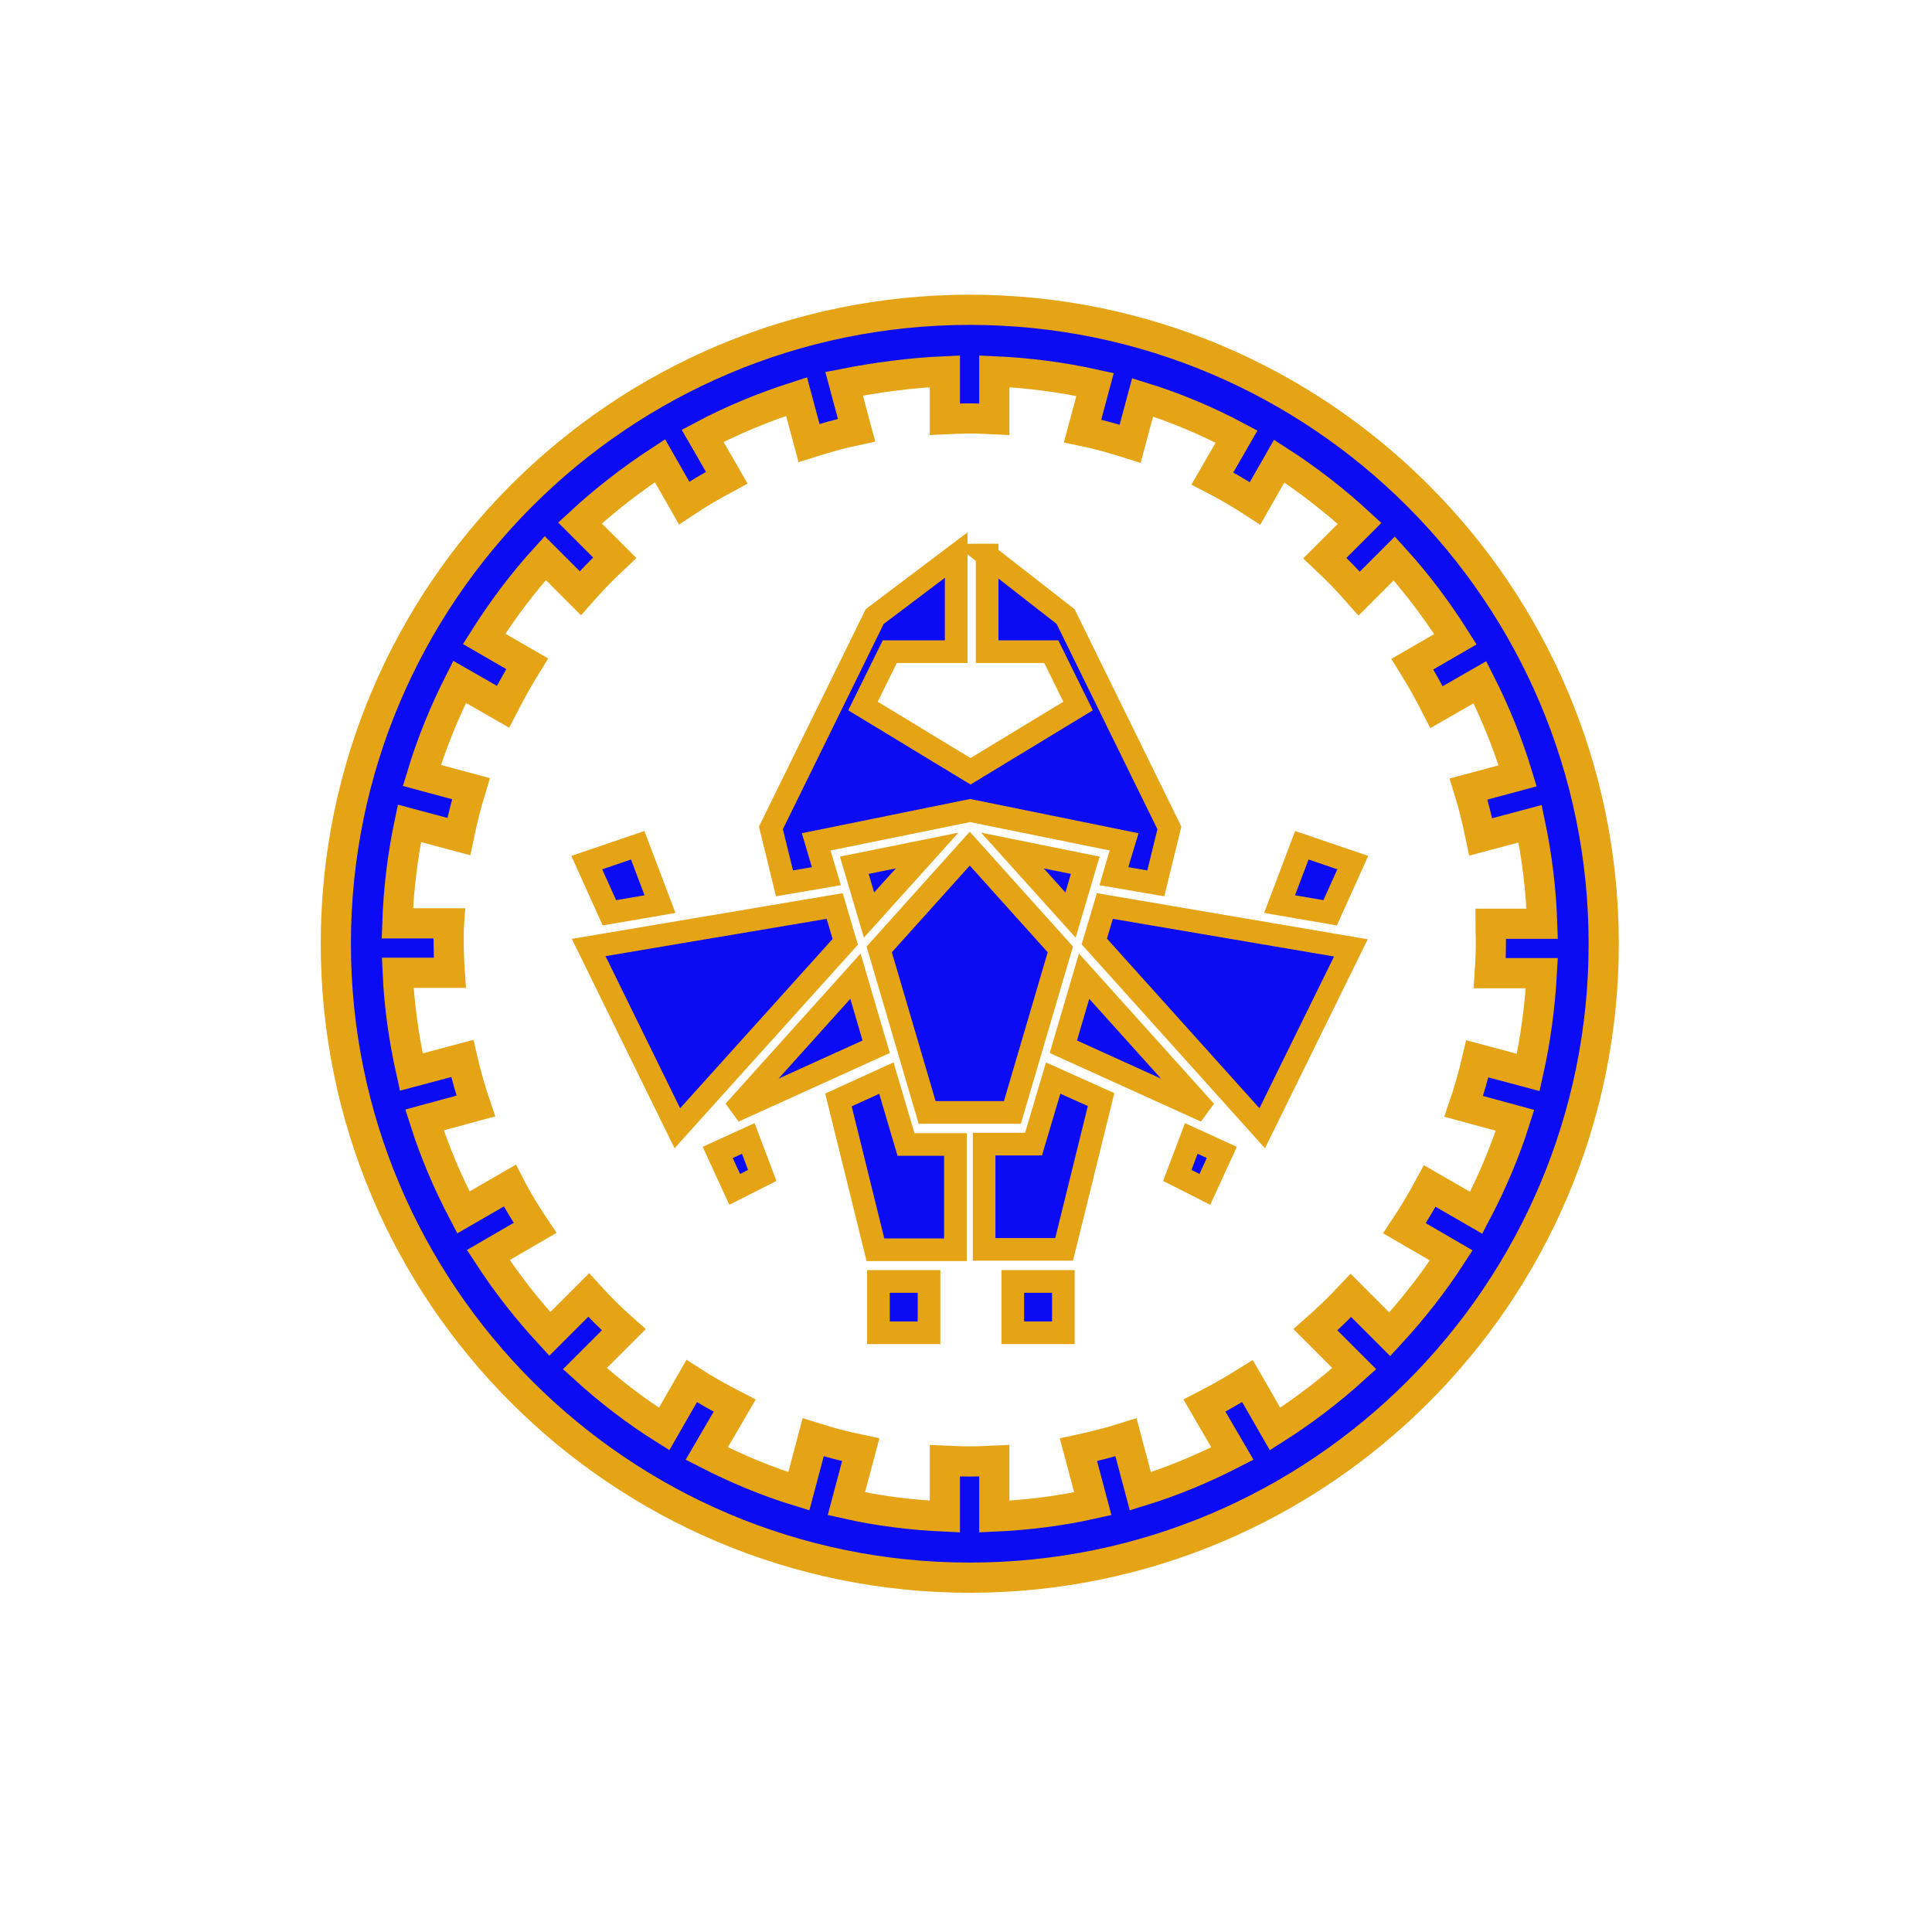 <?xml version="1.0" encoding="utf-8"?>
<!-- Generator: Adobe Illustrator 21.0.2, SVG Export Plug-In . SVG Version: 6.00 Build 0)  -->
<svg version="1.1" baseProfile="tiny" id="Layer_1" xmlns="http://www.w3.org/2000/svg" xmlns:xlink="http://www.w3.org/1999/xlink"
	 x="0px" y="0px" viewBox="0 0 512 512" xml:space="preserve">
<g transform="translate(0,0)">
	<path fill="#0B0BF4" stroke="#E5A415" stroke-width="8" d="M257,82.1c-92.7,0-168,75.3-168,168c0,92.7,75.3,168,168,168
		s168-75.3,168-168C425,157.4,349.7,82.1,257,82.1z M250.4,98.4v12.7c2.2-0.1,4.4-0.2,6.6-0.2c2.2,0,4.4,0.1,6.5,0.2V98.4
		c9.1,0.4,18.1,1.6,26.7,3.5l-3.3,12.3c4.3,0.9,8.5,2.1,12.6,3.4l3.3-12.3c8.7,2.7,17,6.2,24.9,10.4l-6.4,11.1
		c3.9,2,7.6,4.2,11.3,6.6l6.4-11.2c7.6,4.9,14.7,10.4,21.3,16.5l-9.2,9.2c3.2,3,6.2,6.1,9.1,9.4l9.3-9.3c6,6.6,11.4,13.8,16.2,21.4
		l-11.4,6.6c2.3,3.7,4.4,7.5,6.4,11.4l11.5-6.6c4,7.9,7.4,16.2,10,24.8l-13,3.5c1.3,4.2,2.3,8.4,3.2,12.7l13.1-3.5
		c1.8,8.6,2.9,17.4,3.2,26.5h-13.7c0,1.4,0.1,2.9,0.1,4.3c0,3-0.1,5.9-0.3,8.8h13.8c-0.5,9-1.7,17.8-3.6,26.3l-13.5-3.6
		c-1,4.3-2.2,8.5-3.6,12.6l13.6,3.7c-2.7,8.5-6.2,16.7-10.3,24.5l-12.3-7.1c-2.1,3.9-4.3,7.6-6.7,11.2l12.4,7.2
		c-4.8,7.4-10.3,14.4-16.3,20.9l-10.3-10.3c-3,3.2-6.1,6.2-9.4,9.1l10.3,10.3c-6.5,5.9-13.6,11.3-21,16l-7.3-12.7
		c-3.7,2.3-7.5,4.5-11.4,6.5l7.4,12.7c-7.8,4-15.9,7.4-24.4,10l-3.8-14.3c-4.1,1.3-8.4,2.4-12.6,3.3l3.8,14.3
		c-8.5,1.9-17.2,3-26.1,3.4v-14.8c-2.2,0.1-4.3,0.2-6.5,0.2c-2.2,0-4.4-0.1-6.6-0.2v14.8c-8.9-0.4-17.7-1.5-26.1-3.4l3.8-14.3
		c-4.3-0.9-8.5-2-12.6-3.3l-3.8,14.3c-8.5-2.6-16.6-6-24.4-10l7.4-12.7c-3.9-2-7.7-4.1-11.4-6.5l-7.3,12.7c-7.5-4.7-14.5-10.1-21-16
		l10.3-10.3c-3.3-2.9-6.4-6-9.3-9.2l-10.3,10.3c-6-6.5-11.4-13.4-16.3-20.9l12.4-7.2c-2.4-3.6-4.7-7.3-6.7-11.2l-12.3,7.1
		c-4.1-7.8-7.6-16-10.3-24.5l13.6-3.7c-1.4-4.1-2.6-8.3-3.6-12.6l-13.5,3.6c-1.9-8.5-3.2-17.3-3.6-26.3h13.8
		c-0.2-2.9-0.3-5.8-0.3-8.8c0-1.4,0-2.9,0.1-4.3h-13.7c0.3-9,1.4-17.9,3.2-26.5l13.1,3.5c0.9-4.3,1.9-8.5,3.2-12.7l-13-3.5
		c2.6-8.6,6-16.9,10-24.8l11.5,6.6c2-3.9,4.1-7.7,6.4-11.4l-11.4-6.6c4.8-7.6,10.2-14.8,16.2-21.4l9.3,9.3c2.9-3.3,5.9-6.4,9.1-9.4
		l-9.2-9.2c6.6-6.1,13.7-11.6,21.2-16.5l6.4,11.2c3.6-2.4,7.4-4.6,11.3-6.7l-6.4-11.1c7.9-4.2,16.2-7.6,24.9-10.4l3.3,12.3
		c4.1-1.3,8.3-2.5,12.6-3.4l-3.3-12.3C232.4,100,241.3,98.8,250.4,98.4L250.4,98.4z"/>
</g>
<g transform="translate(0,0)">
	<path fill="#0B0BF4" stroke="#E5A415" stroke-width="6" d="M261.5,147.1l20.9,16.3l27.5,56l-3.6,14.7l-11.1-1.9l1.4-4.8l1.3-4.3
		l-40.8-8.3l-40.8,8.3l2.7,9.1l-11.1,1.9l-3.6-14.7l27.5-56l21.6-16.3v25.6h-17.6l-7.1,14.4l28.5,17.3l28.5-17.3l-7.1-14.4h-17
		V147.1z M345,224l13.5,4.6l-6,13.3l-13.4-2.3L345,224z M169,224l5.9,15.6l-13.4,2.3l-6-13.3L169,224z M257,224.9l24,26.7
		l-12.7,43.2h-22.6L233,251.6L257,224.9z M268.3,225.4l19.3,3.9l-3.9,13.2L268.3,225.4z M245.7,225.4l-15.4,17.1l-3.9-13.2
		L245.7,225.4z M292.8,240.1l65.2,11.1L334.5,299L290,249.5L292.8,240.1z M221.2,240.1l2.8,9.5L179.5,299L156,251.1L221.2,240.1z
		 M287.3,258.7l32.2,35.8l-37.7-17.1L287.3,258.7z M226.7,258.7l5.5,18.7l-37.7,17.1L226.7,258.7z M279.1,285.7l12.7,5.7l-9.8,39.7
		h-21.2v-27.9h13.1L279.1,285.7z M234.9,285.7l5.2,17.6h13.1v27.9H232l-9.8-39.7L234.9,285.7z M315.7,301.7l8.1,3.7l-4.5,9.8
		l-7.3-3.7L315.7,301.7z M198.3,301.7l3.7,9.8l-7.3,3.7l-4.5-9.8L198.3,301.7z M281.8,339.6v13.6h-13.4v-13.6H281.8z M246.2,339.6
		v13.6h-13.4v-13.6H246.2z"/>
</g>
</svg>
